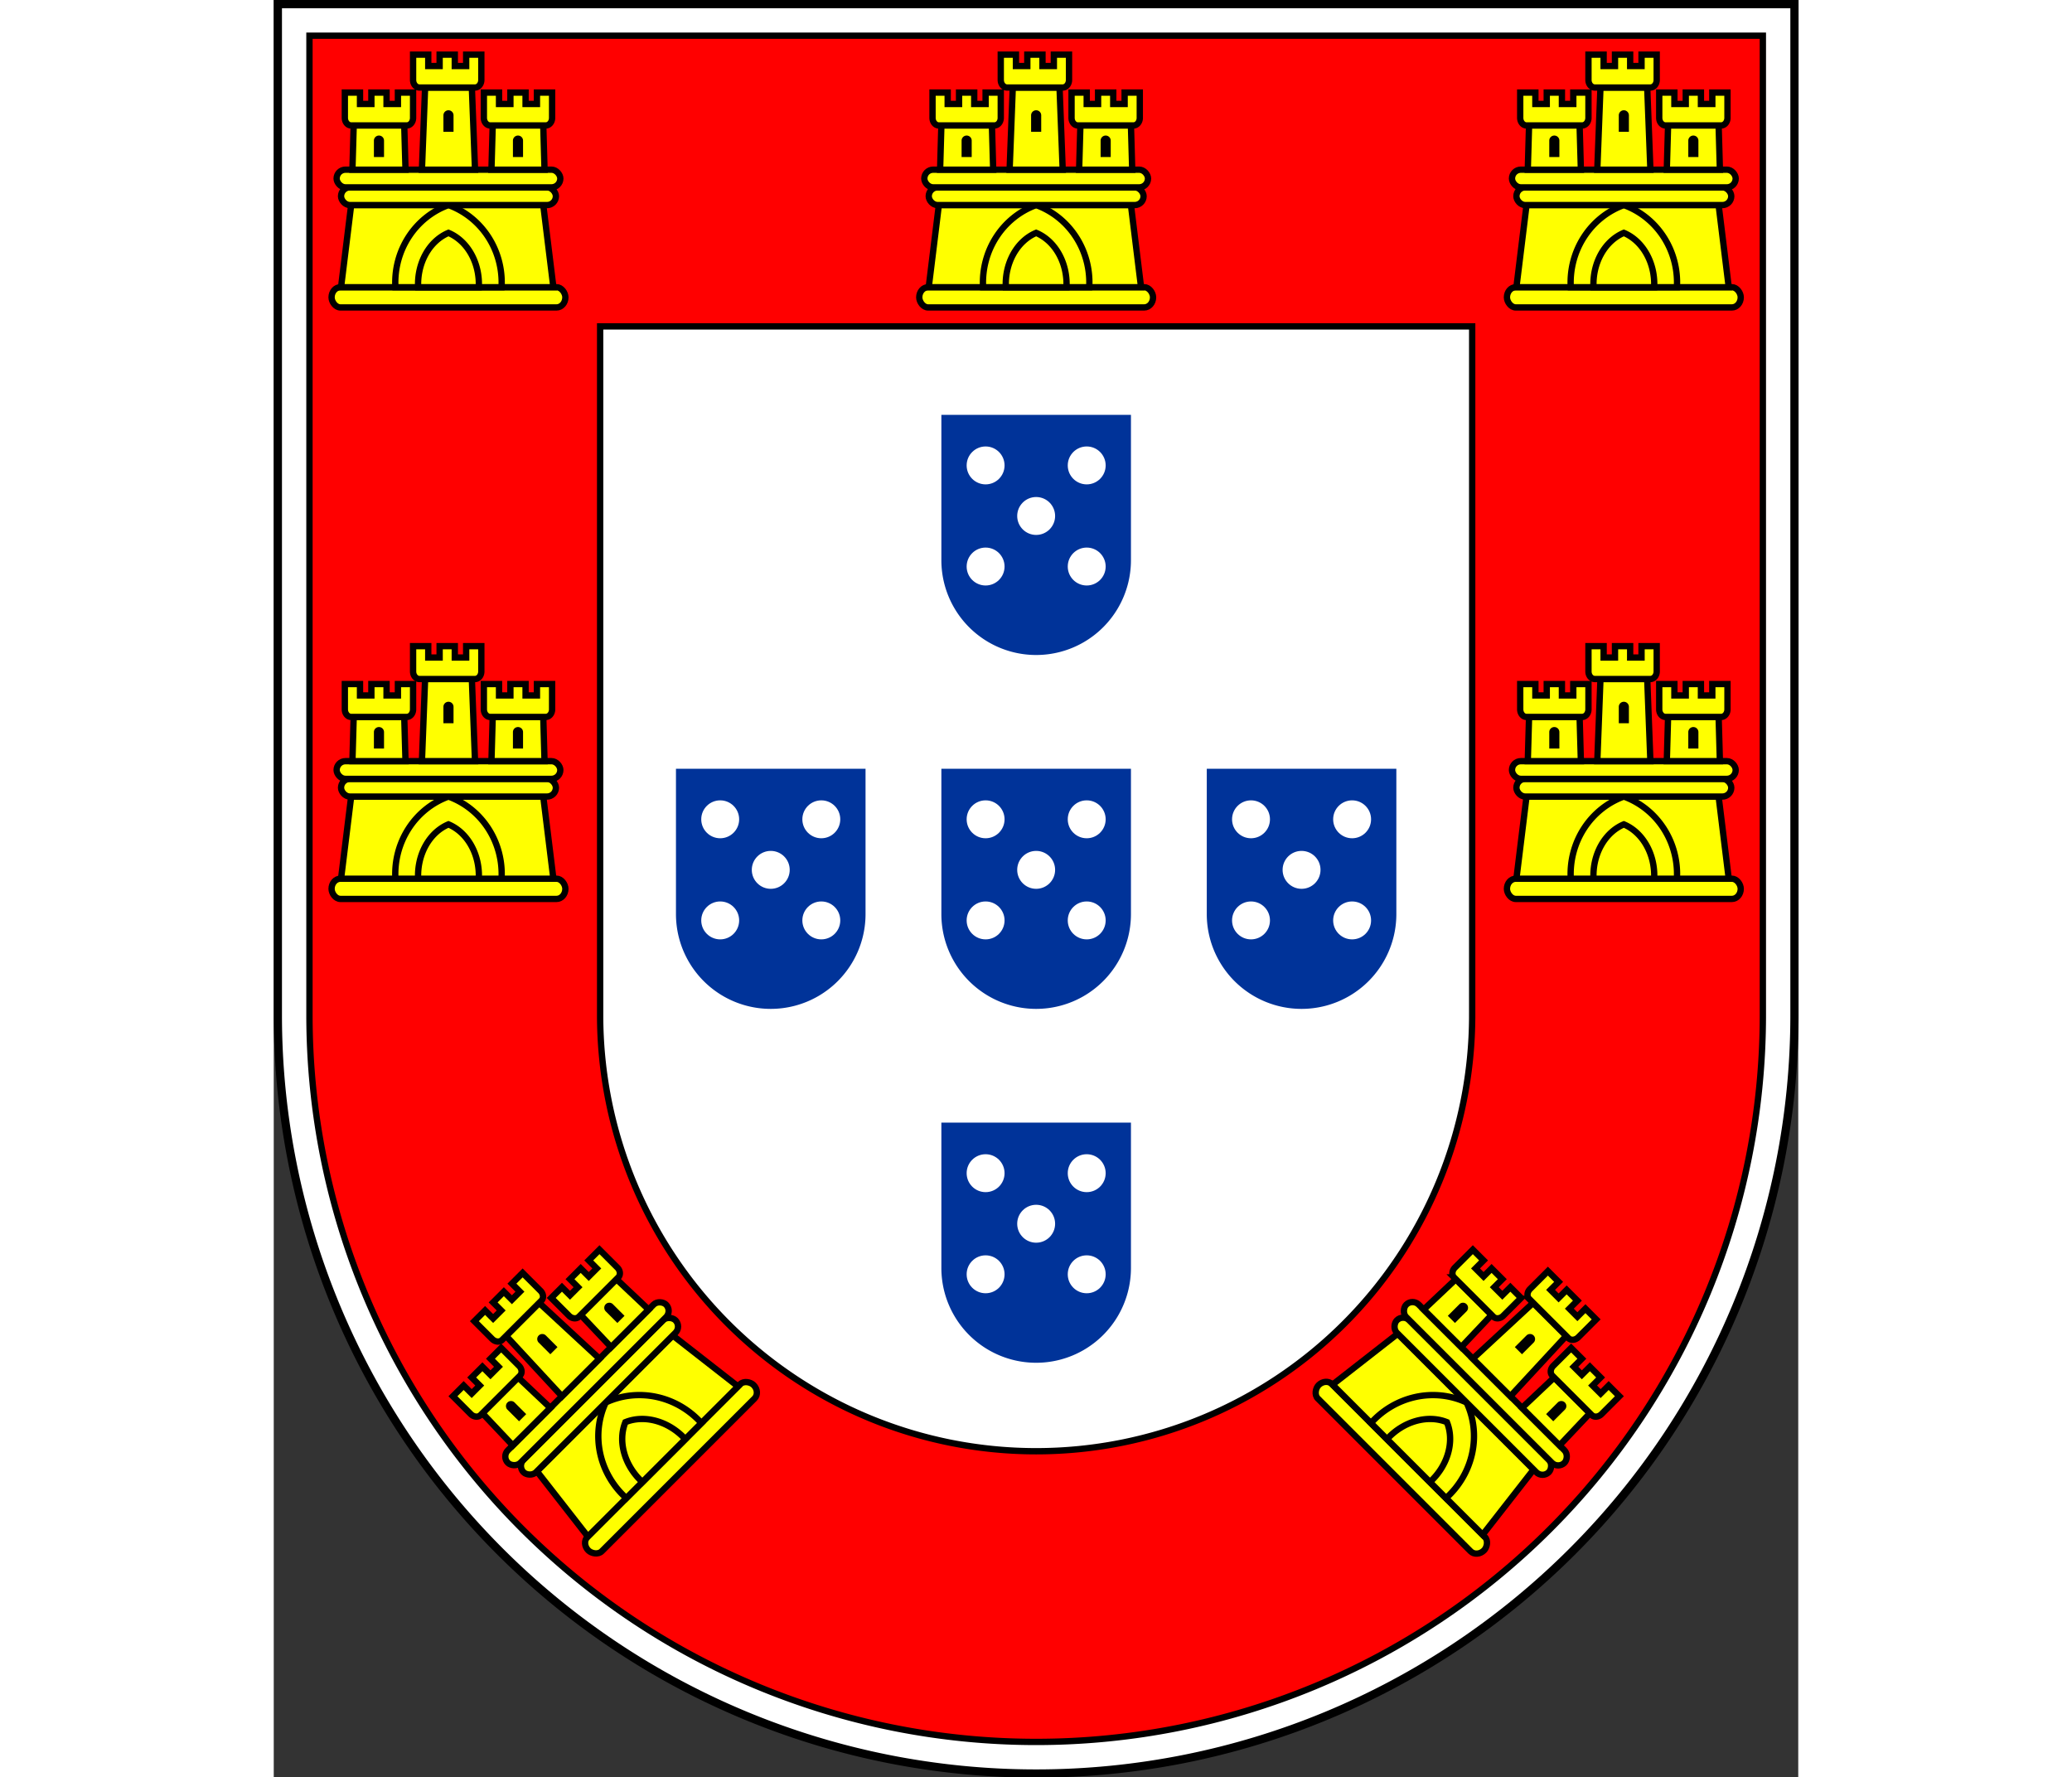 <svg xmlns="http://www.w3.org/2000/svg" xmlns:xlink="http://www.w3.org/1999/xlink" width="1406" height="1206" viewBox="-603.25 -703.25 1206.25 1406.25">
    <rect x="-603.25" y="-703.25" width="1206.25" height="1406.25" fill="#333333" stroke="none"/>
    <g id="cast">
        <rect width="185" height="16" x="-92.5" y="84" fill="#ff0" stroke="#000" stroke-width="5" rx="7" ry="8"/>
        <path fill="#ff0" stroke="#000" stroke-width="5" d="M-83 84H83l-8-65H-77l-8 65z"/>
        <path fill="#ff0" stroke="#000" stroke-width="5" d="M-42 84A63 65 0 010 19a63 65 0 0142 65z"/>
        <path fill="#ff0" stroke="#000" stroke-width="5" d="M-24 84A36 43 0 010 41a36 43 0 0124 43z"/>
        <rect width="170" height="14" x="-85" y="5" fill="#ff0" stroke="#000" stroke-width="5" rx="7" ry="8"/>
        <rect width="177" height="14" x="-88.5" y="-9" fill="#ff0" stroke="#000" stroke-width="5" rx="7" ry="8"/>
        <path fill="#ff0" stroke="#000" stroke-width="5"
              d="M-76-9h42l-1-35h-40z M34-9h42l-1-35H35z M-21-9h42l-2.5-65h-37z" />
        <path fill="#ff0" stroke="#000" stroke-width="5"
              d="M-82-70h12v9h9v-9h12v9h9v-9h12v20a5 6 0 01-5 6h-44a5 6 0 01-5-6z"/>
        <path fill="#ff0" stroke="#000" stroke-width="5"
              d="M-28-100h12v9h9v-9H5v9h9v-9h12v20a5 6 0 01-5 6h-44a5 6 0 01-5-6z" />
        <path fill="#ff0" stroke="#000" stroke-width="5"
              d="M28-70h12v9h9v-9h12v9h9v-9h12v20a5 6 0 01-5 6H33a5 6 0 01-5-6z" />
        <path d="M51-19h8v-13a4 4 0 00-8 0z M-4-39h8v-13a4 4 0 00-8 0z M-59-19h8v-13a4 4 0 00-8 0z" fill="#000"/>
    </g>

    <path fill="#fff" stroke="#000" stroke-width="6.5"
          d="M-600-700H600v800a600 600 0 01-1200 0z"/>
    <path fill="red" stroke="#000" stroke-width="5" fill-rule="evenodd"
          d="M-575-675H575v775a575 575 0 01-1150 0zm230 230h690v545a345 345 0 01-690 0z"/>

    <g id="escudete">
        <path fill="#039" d="M-75-95H75V20a75 75 0 01-150 0z"/>
        <g transform="translate(0 -15)">
            <circle id="dot" r="15" fill="#fff"/>
            <use x="-40" y="-40" xlink:href="#dot"/>
            <use x="-40" y="40" xlink:href="#dot"/>
            <use x="40" y="-40" xlink:href="#dot"/>
            <use x="40" y="40" xlink:href="#dot"/>
        </g>
    </g>

    <use y="-280" xlink:href="#escudete"/>
    <use y="280" xlink:href="#escudete"/>
    <use x="-210" xlink:href="#escudete"/>
    <use x="210" xlink:href="#escudete"/>
    <use y="-560" xlink:href="#cast"/>
    <use x="-465" y="-560" xlink:href="#cast"/>
    <use x="465" y="-560" xlink:href="#cast"/>
    <use x="-465" y="-92" xlink:href="#cast"/>
    <use x="465" y="-92" xlink:href="#cast"/>
    <use transform="rotate(-45 297.4 623.82)" xlink:href="#cast"/>
    <use transform="rotate(45 -297.4 623.82)" xlink:href="#cast"/>
</svg>